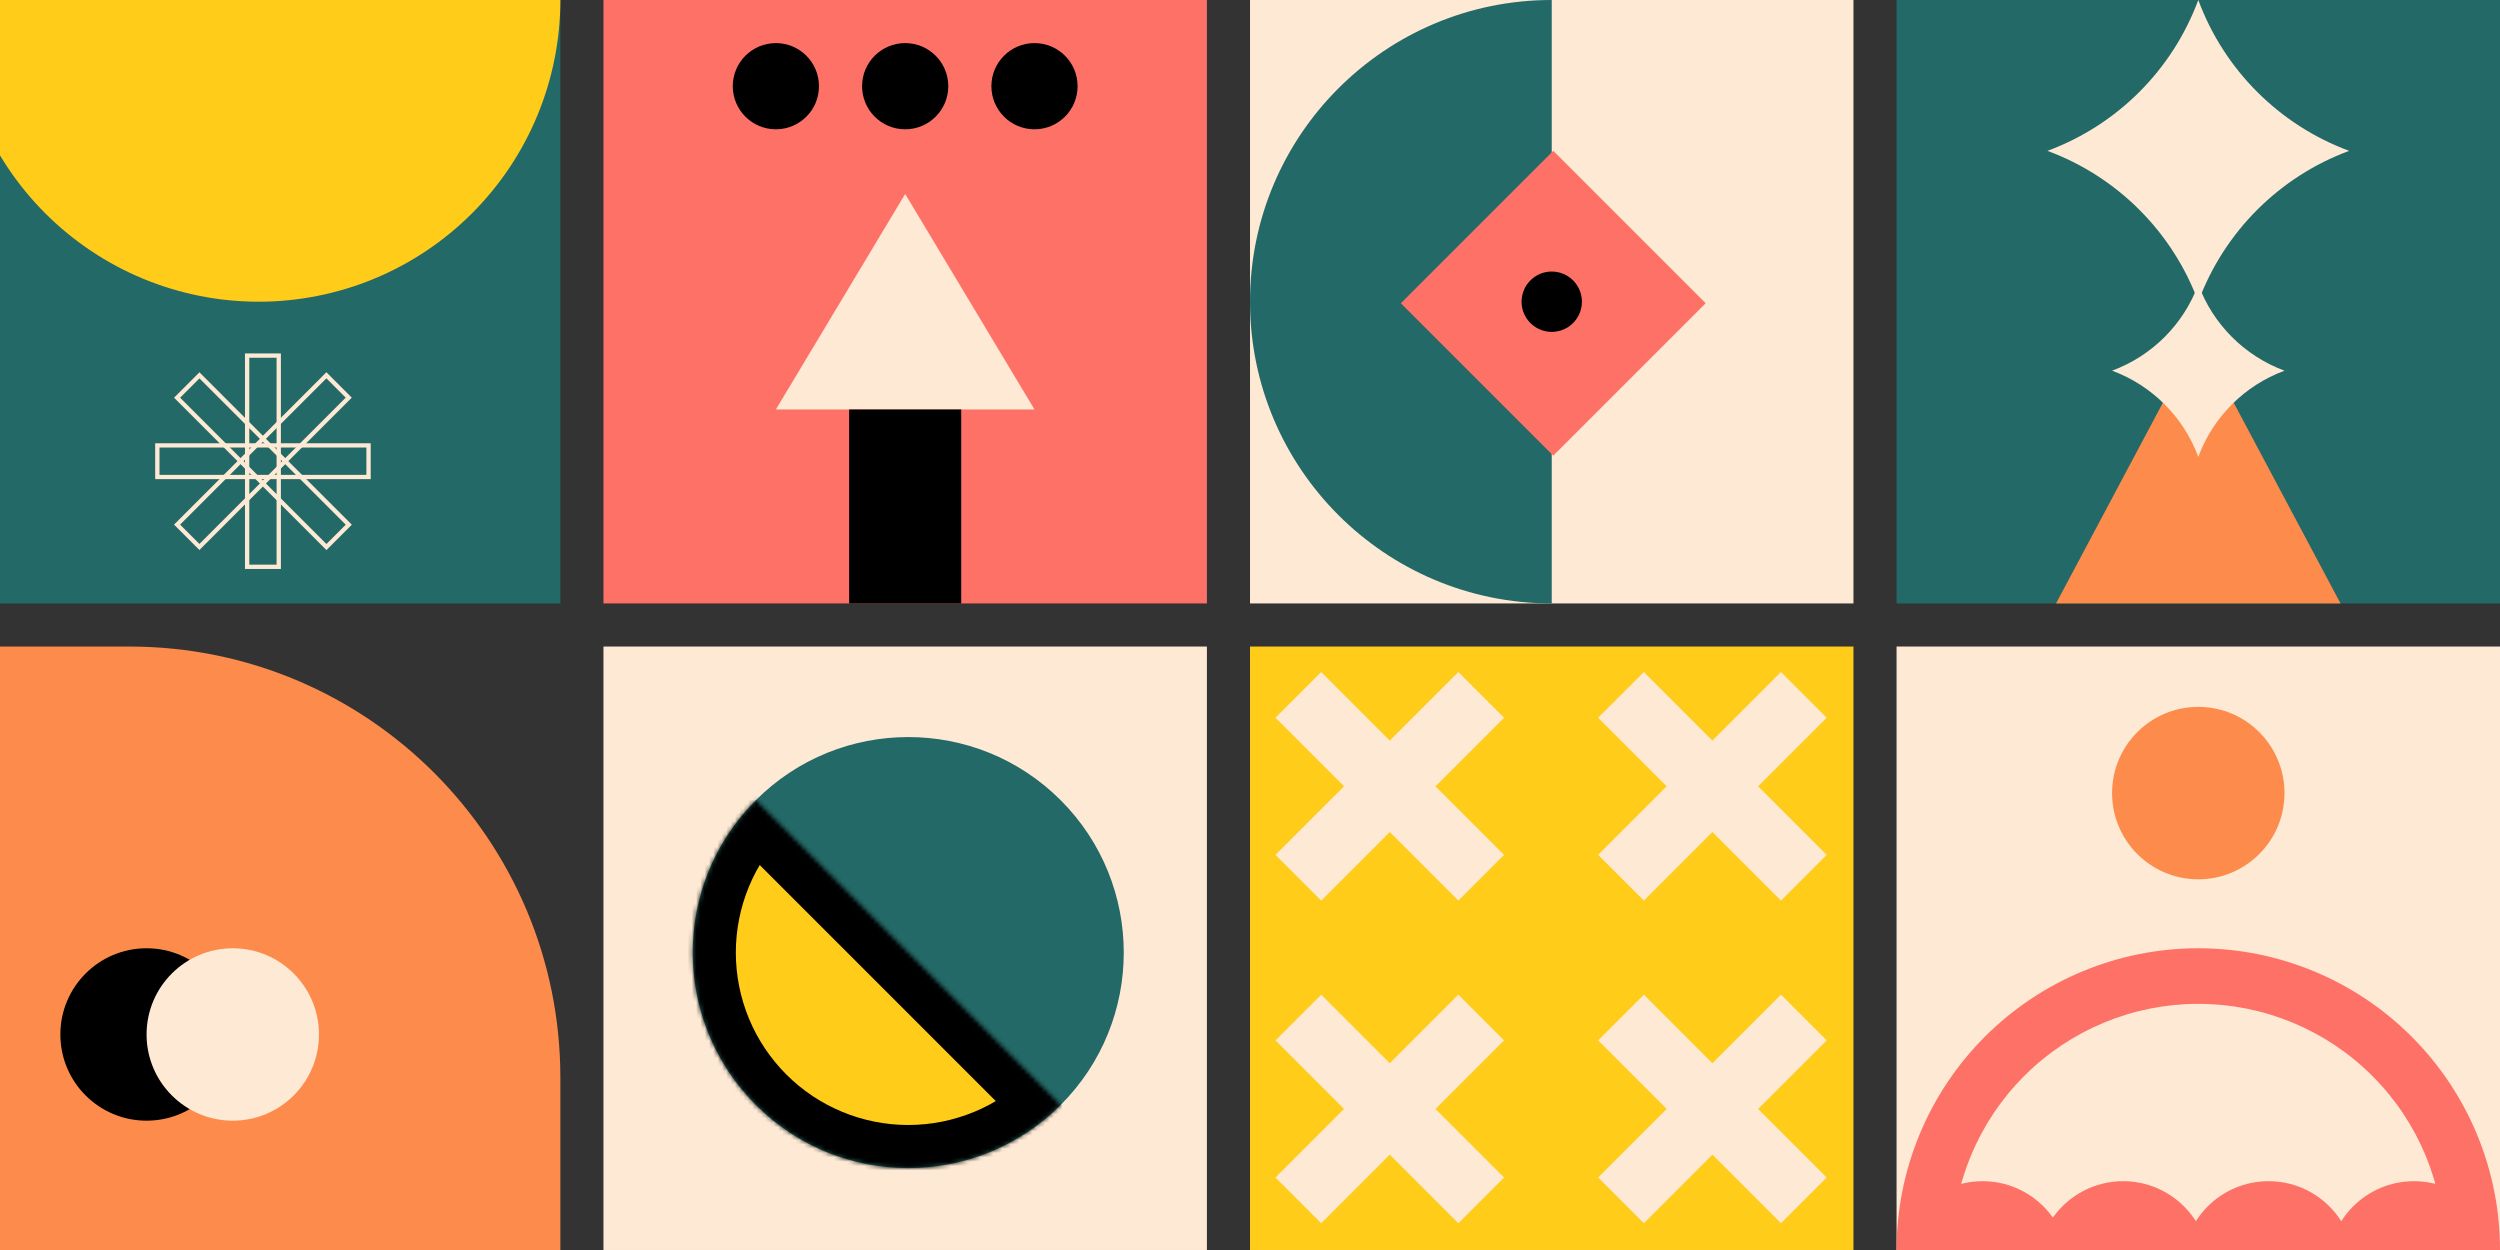 <?xml version="1.0" encoding="UTF-8" standalone="no"?>
<svg
   xmlns:dc="http://purl.org/dc/elements/1.1/"
   xmlns:cc="http://creativecommons.org/ns#"
   xmlns:rdf="http://www.w3.org/1999/02/22-rdf-syntax-ns#"
   xmlns:svg="http://www.w3.org/2000/svg"
   xmlns="http://www.w3.org/2000/svg"
   xmlns:sodipodi="http://sodipodi.sourceforge.net/DTD/sodipodi-0.dtd"
   xmlns:inkscape="http://www.inkscape.org/namespaces/inkscape"
   width="580"
   height="290"
   viewBox="0 0 580 290"
   version="1.1"
   id="svg96"
   sodipodi:docname="Temple001.svg"
   inkscape:version="0.92.5 (2060ec1f9f, 2020-04-08)"
   style="fill:none">
  <rect x="0" y="0" width="580" height="290" fill="#333333" stroke="none"/>
  <sodipodi:namedview
     pagecolor="#ffffff"
     bordercolor="#666666"
     borderopacity="1"
     objecttolerance="10"
     gridtolerance="10"
     guidetolerance="10"
     inkscape:pageopacity="0"
     inkscape:pageshadow="2"
     inkscape:window-width="1280"
     inkscape:window-height="959"
     id="namedview98"
     showgrid="false"
     inkscape:snap-global="true"
     inkscape:snap-bbox="true"
     inkscape:zoom="0.25"
     inkscape:cx="115.76223"
     inkscape:cy="214.231"
     inkscape:window-x="0"
     inkscape:window-y="0"
     inkscape:window-maximized="0"
     inkscape:current-layer="svg96"
     inkscape:document-rotation="0" />
  <path
     d="m -9.997,149.998 v 140 H 130.003 v -40 c 0,-55.228 -44.771,-100 -100,-100 z"
     id="path2"
     inkscape:connector-curvature="0"
     style="fill:#fc8b4c" />
  <circle
     r="20"
     transform="matrix(0,1,1,0,0,0)"
     id="circle4"
     cx="239.998"
     cy="34.003"
     style="fill:#000000" />
  <circle
     r="20"
     transform="matrix(0,1,1,0,0,0)"
     id="circle6"
     cx="239.998"
     cy="54.003"
     style="fill:#fde9d4" />
  <rect
     y="149.998"
     width="140"
     height="140"
     id="rect8"
     x="140.003"
     style="fill:#fde9d4" />
  <circle
     cx="-7.272"
     cy="305.266"
     r="50"
     transform="rotate(-45)"
     id="circle10"
     style="fill:#236967" />
  <mask
     id="path-6-inside-1_63_102"
     fill="#ffffff">
    <path
       d="m 35.355,185.645 c -9.377,9.376 -14.645,22.094 -14.645,35.355 0,13.261 5.268,25.979 14.645,35.355 9.377,9.377 22.095,14.645 35.355,14.645 13.261,0 25.979,-5.268 35.355,-14.645 L 70.711,221 Z"
       id="path12"
       inkscape:connector-curvature="0" />
  </mask>
  <path
     d="m 35.355,185.645 c -9.377,9.376 -14.645,22.094 -14.645,35.355 0,13.261 5.268,25.979 14.645,35.355 9.377,9.377 22.095,14.645 35.355,14.645 13.261,0 25.979,-5.268 35.355,-14.645 L 70.711,221 Z"
     mask="url(#path-6-inside-1_63_102)"
     id="path15"
     transform="translate(140.003,-0.002)"
     inkscape:connector-curvature="0"
     style="fill:#ffcc1a;stroke:#000000;stroke-width:20" />
  <g
     clip-path="url(#clip0_63_102)"
     id="g31"
     transform="translate(290.003,-300.002)">
    <rect
       width="140"
       height="140"
       transform="matrix(-1,0,0,1,290,450)"
       id="rect17"
       x="0"
       y="0"
       style="fill:#fde9d4" />
    <circle
       r="19.96"
       transform="matrix(-1,0,0,1,270.04,594)"
       id="circle19"
       cx="0"
       cy="0"
       style="fill:#fe7167" />
    <circle
       r="19.96"
       transform="matrix(-1,0,0,1,236.305,594)"
       id="circle21"
       cx="0"
       cy="0"
       style="fill:#fe7167" />
    <circle
       r="19.96"
       transform="matrix(-1,0,0,1,202.571,594)"
       id="circle23"
       cx="0"
       cy="0"
       style="fill:#fe7167" />
    <circle
       r="19.96"
       transform="matrix(-1,0,0,1,169.959,594)"
       id="circle25"
       cx="0"
       cy="0"
       style="fill:#fe7167" />
    <path
       d="m 290,590 c 0,-18.565 -7.375,-36.37 -20.503,-49.498 C 256.37,527.375 238.565,520 220,520 c -18.565,0 -36.37,7.375 -49.497,20.502 C 157.375,553.63 150,571.435 150,590 h 12.892 c 0,-15.146 6.016,-29.672 16.726,-40.382 10.71,-10.71 25.236,-16.727 40.382,-16.727 15.146,0 29.672,6.017 40.382,16.727 10.71,10.71 16.726,25.236 16.726,40.382 z"
       id="path27"
       inkscape:connector-curvature="0"
       style="fill:#fe7167" />
    <circle
       r="20"
       transform="matrix(-1,0,0,1,220,484)"
       id="circle29"
       cx="0"
       cy="0"
       style="fill:#fc8b4c" />
  </g>
  <rect
     x="440.003"
     y="-0.002"
     width="140"
     height="140"
     id="rect33"
     style="fill:#236967" />
  <path
     d="m 510.003,77.998 33,62 h -66 z"
     id="path35"
     inkscape:connector-curvature="0"
     style="fill:#fc8b4c" />
  <path
     d="m 510.003,65.998 c 3.429,9.266 10.734,16.571 20,20 -9.266,3.429 -16.571,10.734 -20,20 -3.429,-9.266 -10.734,-16.571 -20,-20 9.266,-3.429 16.571,-10.734 20,-20 z"
     id="path37"
     inkscape:connector-curvature="0"
     style="fill:#fde9d4" />
  <path
     d="m 510.003,-0.002 c 6,16.215 18.785,29 35,35 -16.215,6 -29,18.785 -35,35 -6,-16.215 -18.785,-29 -35,-35 16.215,-6 29,-18.785 35,-35 z"
     id="path39"
     inkscape:connector-curvature="0"
     style="fill:#fde9d4" />
  <rect
     y="-0.002"
     width="140"
     height="140"
     id="rect41"
     x="-9.997"
     style="fill:#236967" />
  <path
     d="m 130.003,-0.002 c 0,18.565 -7.375,36.37 -20.503,49.497 -13.127,13.128 -30.932,20.503 -49.497,20.503 -18.565,0 -36.37,-7.375 -49.498,-20.503 -13.128,-13.127 -20.503,-30.932 -20.503,-49.497 h 70 z"
     id="path43"
     inkscape:connector-curvature="0"
     style="fill:#ffcc1a" />
  <rect
     x="57.336"
     y="82.498"
     width="7.333"
     height="49"
     id="rect45"
     style="stroke:#fde9d4" />
  <rect
     x="-36.191"
     y="94.295"
     width="7.333"
     height="49"
     transform="rotate(-45)"
     id="rect47"
     style="stroke:#fde9d4" />
  <rect
     x="-122.462"
     width="7.333"
     height="49"
     transform="matrix(-0.707,-0.707,-0.707,0.707,0,0)"
     id="rect49"
     y="8.024"
     style="stroke:#fde9d4" />
  <rect
     x="-110.665"
     y="36.503"
     width="7.333"
     height="49"
     transform="rotate(-90)"
     id="rect51"
     style="stroke:#fde9d4" />
  <rect
     x="290.003"
     y="149.998"
     width="140"
     height="140"
     id="rect53"
     style="fill:#ffcc1a" />
  <rect
     x="91.498"
     y="326.986"
     width="15"
     height="60"
     transform="rotate(-45)"
     id="rect55"
     style="fill:#fde9d4" />
  <rect
     x="-364.485"
     y="68.998"
     width="15"
     height="60"
     transform="rotate(-135)"
     id="rect57"
     style="fill:#fde9d4" />
  <rect
     x="38.57"
     y="379.914"
     width="15"
     height="60"
     transform="rotate(-45)"
     id="rect59"
     style="fill:#fde9d4" />
  <rect
     x="-417.414"
     y="16.07"
     width="15"
     height="60"
     transform="rotate(-135)"
     id="rect61"
     style="fill:#fde9d4" />
  <rect
     x="144.426"
     y="379.914"
     width="15"
     height="60"
     transform="rotate(-45)"
     id="rect63"
     style="fill:#fde9d4" />
  <rect
     x="-417.414"
     y="121.927"
     width="15"
     height="60"
     transform="rotate(-135)"
     id="rect65"
     style="fill:#fde9d4" />
  <rect
     x="91.498"
     y="432.843"
     width="15"
     height="60"
     transform="rotate(-45)"
     id="rect67"
     style="fill:#fde9d4" />
  <rect
     x="-470.343"
     y="68.999"
     width="15"
     height="60"
     transform="rotate(-135)"
     id="rect69"
     style="fill:#fde9d4" />
  <rect
     width="140"
     height="140"
     transform="scale(1,-1)"
     id="rect71"
     x="140.003"
     y="-139.998"
     style="fill:#fe7167" />
  <path
     d="m 210.003,44.998 -30,50 h 60 z"
     id="path73"
     inkscape:connector-curvature="0"
     style="fill:#fde9d4" />
  <rect
     width="26"
     height="45"
     transform="scale(1,-1)"
     id="rect75"
     x="197.003"
     y="-139.998"
     style="fill:#000000" />
  <circle
     r="10"
     transform="scale(1,-1)"
     id="circle77"
     cx="210.003"
     cy="-19.998"
     style="fill:#000000" />
  <circle
     r="10"
     transform="scale(1,-1)"
     id="circle79"
     cx="240.003"
     cy="-19.998"
     style="fill:#000000" />
  <circle
     r="10"
     transform="scale(1,-1)"
     id="circle81"
     cx="180.003"
     cy="-19.998"
     style="fill:#000000" />
  <path
     d="m 290.003,-0.002 h 140 V 139.998 h -140 z"
     id="path83"
     inkscape:connector-curvature="0"
     style="fill:#fde9d4" />
  <path
     d="m 290.003,69.998 c 0,-38.66 31.34,-70 70,-70 V 139.998 c -38.66,0 -70,-31.34 -70,-70 z"
     id="path85"
     inkscape:connector-curvature="0"
     style="fill:#236967" />
  <rect
     x="180.065"
     y="279.559"
     width="50"
     height="50"
     transform="rotate(-45)"
     id="rect87"
     style="fill:#fe7167" />
  <circle
     cx="360.003"
     cy="69.998"
     r="7"
     id="circle89"
     style="fill:#000000" />
  <defs
     id="defs94">
    <clipPath
       id="clip0_63_102">
      <rect
         width="140"
         height="140"
         transform="matrix(-1,0,0,1,290,450)"
         id="rect91"
         x="0"
         y="0"
         style="fill:#ffffff" />
    </clipPath>
  </defs>
</svg>
